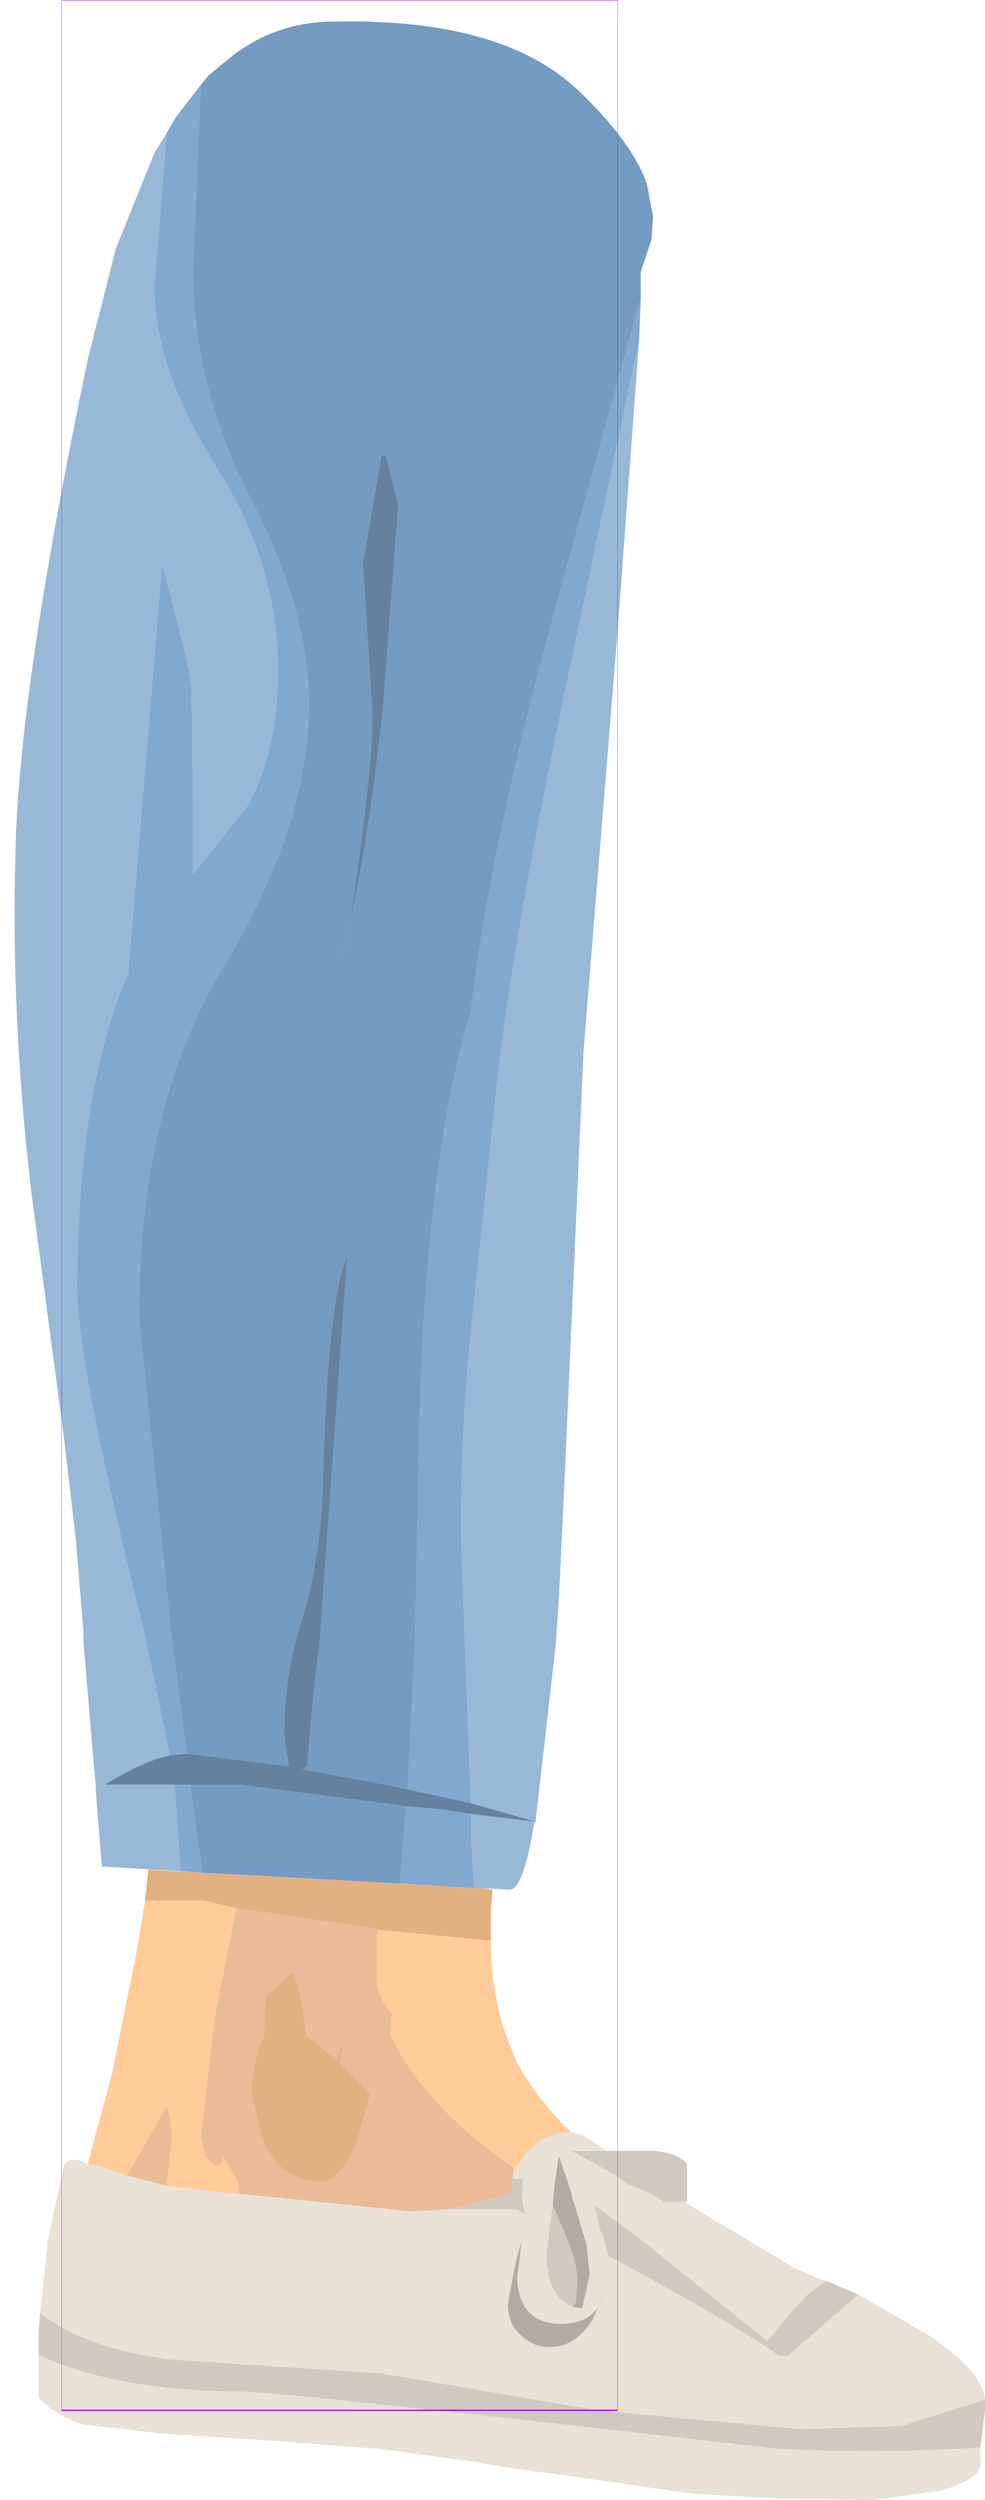 <?xml version="1.0" encoding="UTF-8" standalone="no"?>
<svg xmlns:ffdec="https://www.free-decompiler.com/flash" xmlns:xlink="http://www.w3.org/1999/xlink" ffdec:objectType="frame" height="80.9px" width="31.9px" xmlns="http://www.w3.org/2000/svg">
  <g transform="matrix(1.0, 0.0, 0.0, 1.0, 11.0, 39.0)">
    <use ffdec:characterId="1382" height="80.2" transform="matrix(1.0, 0.0, 0.0, 1.0, -10.55, -38.3)" width="31.45" xlink:href="#shape0"/>
    <use ffdec:characterId="1081" height="100.0" id="shape" transform="matrix(0.18, 0.0, 0.0, 0.78, -9, -39.005)" width="100.0" xlink:href="#sprite0"/>
  </g>
  <defs>
    <g id="shape0" transform="matrix(1.0, 0.0, 0.0, 1.0, 10.55, 38.3)">
      <path d="M-5.25 -35.3 L-5.2 -35.35 -5.25 -35.2 -5.25 -35.3" fill="#aacdf0" fill-rule="evenodd" stroke="none"/>
      <path d="M1.25 23.45 L1.2 23.6 1.2 25.05 Q1.3 25.8 1.7 26.15 L1.65 26.7 1.65 26.9 1.7 26.95 2.05 27.6 Q3.3 29.55 5.65 31.15 L5.6 31.5 5.55 31.6 5.6 31.95 5.0 32.15 3.5 32.5 2.4 32.55 2.2 32.55 -3.15 32.0 -3.25 32.0 -3.3 31.6 -3.35 31.5 -3.8 30.75 -3.8 31.0 -4.0 31.1 -4.35 30.8 -4.5 30.15 -4.05 26.3 -3.35 22.75 1.1 23.4 1.25 23.45 M0.1 27.15 L0.0 27.3 -0.05 27.45 -0.05 27.55 -0.1 27.65 -0.15 27.6 -0.35 27.45 -0.7 27.15 -0.8 27.05 -0.9 27.0 -1.1 26.9 Q-1.15 25.8 -1.5 24.8 L-2.4 25.6 -2.45 26.7 -2.45 26.9 -2.65 27.35 -2.8 28.05 -2.8 28.15 -2.85 28.35 -2.85 28.8 -2.5 30.25 Q-1.9 31.6 -0.6 31.6 -0.05 31.6 0.5 30.5 L1.0 28.75 0.0 27.75 0.1 27.3 0.1 27.1 0.1 27.05 0.1 27.15 M-6.9 31.4 L-5.6 29.15 Q-5.4 29.75 -5.45 30.5 L-5.6 31.7 -5.5 31.75 -5.55 31.75 -6.1 31.6 -6.9 31.4" fill="#ebbb98" fill-rule="evenodd" stroke="none"/>
      <path d="M4.9 23.8 Q4.9 25.45 5.4 26.9 L5.75 27.75 Q6.4 28.95 7.5 30.0 L7.4 30.0 Q6.45 30.05 5.85 30.95 L5.7 31.15 5.65 31.15 Q3.3 29.55 2.05 27.6 L1.7 26.95 1.65 26.9 1.65 26.7 1.7 26.15 Q1.3 25.8 1.2 25.05 L1.2 23.6 1.25 23.45 4.9 23.8 M-8.15 31.05 L-8.15 31.0 -7.4 28.2 -7.2 27.25 -6.6 24.3 -6.3 22.5 -4.4 22.5 -3.35 22.75 -4.05 26.3 -4.5 30.15 -4.35 30.8 -4.0 31.1 -3.8 31.0 -3.8 30.75 -3.35 31.5 -3.3 31.6 -3.25 32.0 -5.5 31.75 -5.6 31.7 -5.45 30.5 Q-5.4 29.75 -5.6 29.15 L-6.9 31.4 -7.8 31.1 -8.05 31.05 -8.15 31.05" fill="#ffcc99" fill-rule="evenodd" stroke="none"/>
      <path d="M8.65 30.6 L8.85 30.6 10.2 30.6 Q11.05 30.7 11.25 31.05 L11.25 32.25 11.15 32.25 10.5 32.25 Q10.0 31.9 9.35 31.7 L8.95 31.4 7.5 30.6 8.65 30.6 M15.75 34.8 L16.8 35.25 16.4 35.6 14.5 37.25 14.25 37.25 13.75 36.9 Q11.7 35.6 8.7 34.0 L8.5 33.25 8.45 33.2 8.4 33.05 8.25 32.35 9.8 33.5 13.85 36.75 14.6 35.85 15.15 35.25 15.75 34.8 M20.9 38.65 L20.9 39.0 20.75 40.2 Q17.65 40.4 14.25 40.25 L5.45 39.25 -0.65 38.6 -2.85 38.4 Q-7.25 38.4 -9.75 37.2 L-9.75 36.45 -9.7 35.85 Q-8.2 37.0 -5.5 37.35 L1.35 37.8 8.4 39.0 14.9 39.6 18.2 39.5 20.9 38.65 M3.5 32.5 L5.0 32.15 5.6 31.95 5.55 31.6 5.6 31.5 5.95 31.5 5.9 32.1 6.0 32.65 5.9 32.6 5.75 32.5 3.5 32.5 M6.9 32.35 L7.3 33.3 Q7.7 34.2 7.7 34.85 L7.65 35.5 7.55 35.65 Q6.7 35.3 6.7 33.95 L6.8 33.05 6.9 32.35" fill="#d0c9bf" fill-rule="evenodd" stroke="none"/>
      <path d="M7.5 30.0 L7.9 30.1 8.65 30.6 7.5 30.6 8.95 31.4 9.35 31.7 Q10.0 31.9 10.5 32.25 L11.15 32.25 14.75 34.4 15.55 34.75 15.75 34.8 15.15 35.25 14.6 35.85 13.85 36.75 9.8 33.5 8.25 32.35 8.4 33.05 8.45 33.2 8.5 33.25 8.7 34.0 Q11.7 35.6 13.75 36.9 L14.25 37.25 14.5 37.25 16.4 35.6 16.8 35.25 19.05 36.55 Q20.8 37.7 20.9 38.65 L18.2 39.5 14.9 39.6 8.4 39.0 1.35 37.8 -5.5 37.35 Q-8.2 37.0 -9.7 35.85 L-9.45 33.5 -9.0 31.4 Q-8.95 30.65 -8.2 31.0 L-8.15 31.05 -8.05 31.05 -7.8 31.1 -6.9 31.4 -6.1 31.6 -5.55 31.75 -5.5 31.75 -3.25 32.0 -3.15 32.0 2.2 32.55 2.4 32.55 3.5 32.5 5.75 32.5 5.9 32.6 6.0 32.65 5.9 32.1 5.95 31.5 5.6 31.5 5.65 31.15 5.7 31.15 5.85 30.95 Q6.45 30.05 7.4 30.0 L7.5 30.0 M20.75 40.2 L20.75 40.65 Q20.85 41.2 19.45 41.6 L17.3 41.9 14.75 41.85 14.25 41.85 11.45 41.7 8.0 41.2 5.45 40.85 4.25 40.65 1.3 40.25 -1.9 40.0 -5.75 39.75 -8.35 39.45 Q-9.15 39.2 -9.75 38.6 L-9.75 37.2 Q-7.25 38.4 -2.85 38.4 L-0.65 38.6 5.45 39.25 14.25 40.25 Q17.65 40.4 20.75 40.2 M7.55 35.65 L7.85 35.7 8.1 34.6 8.0 33.65 7.7 32.65 7.5 32.0 7.5 31.95 7.1 30.75 6.95 31.75 6.95 31.8 6.9 32.35 6.8 33.05 6.7 33.95 Q6.7 35.3 7.55 35.65 M6.8 36.95 Q7.65 36.95 8.2 36.05 L8.55 35.3 Q8.25 36.2 7.15 36.2 L7.1 36.2 Q5.8 36.15 5.75 34.7 L5.9 33.5 Q5.7 34.05 5.45 35.55 5.45 36.2 5.85 36.55 6.25 36.95 6.8 36.95" fill="#e9e1d6" fill-rule="evenodd" stroke="none"/>
      <path d="M4.65 22.1 L4.95 22.15 4.9 22.85 4.9 23.35 4.9 23.8 1.25 23.45 1.1 23.4 -3.35 22.75 -4.4 22.5 -6.3 22.5 -6.3 22.45 -6.25 22.0 -6.2 21.5 -3.45 21.65 1.95 21.95 4.35 22.1 4.6 22.1 4.65 22.1 M0.1 27.15 L0.1 27.05 0.1 27.1 0.1 27.3 0.0 27.75 1.0 28.75 0.5 30.5 Q-0.05 31.6 -0.6 31.6 -1.9 31.6 -2.5 30.25 L-2.85 28.8 -2.85 28.35 -2.8 28.15 -2.8 28.05 -2.65 27.35 -2.45 26.9 -2.45 26.7 -2.4 25.6 -1.5 24.8 Q-1.15 25.8 -1.1 26.9 L-0.9 27.0 -0.8 27.05 -0.7 27.15 -0.35 27.45 -0.15 27.6 -0.1 27.65 -0.05 27.55 -0.05 27.45 0.0 27.3 0.1 27.15" fill="#e2b181" fill-rule="evenodd" stroke="none"/>
      <path d="M6.9 32.35 L6.95 31.8 6.95 31.75 7.1 30.75 7.5 31.95 7.5 32.0 7.7 32.65 8.0 33.65 8.1 34.6 7.85 35.7 7.55 35.65 7.65 35.5 7.7 34.85 Q7.7 34.2 7.3 33.3 L6.9 32.35 M6.8 36.95 Q6.25 36.95 5.85 36.55 5.45 36.2 5.45 35.55 5.7 34.05 5.9 33.5 L5.75 34.7 Q5.8 36.15 7.1 36.2 L7.15 36.2 Q8.25 36.2 8.55 35.3 L8.2 36.05 Q7.65 36.95 6.8 36.95" fill="#b1aba3" fill-rule="evenodd" stroke="none"/>
      <path d="M9.7 -28.0 L9.0 -18.55 7.9 -5.0 7.3 8.55 7.15 11.7 7.1 12.75 7.0 14.2 6.35 19.9 6.35 19.95 6.3 20.0 Q5.95 22.15 5.5 22.15 L4.65 22.1 4.6 22.1 4.35 22.1 4.25 20.25 4.25 19.7 6.35 19.95 4.25 19.35 4.05 14.05 4.0 12.5 Q3.8 9.15 4.2 4.6 L5.0 -3.0 Q5.45 -7.9 7.4 -17.1 L9.7 -28.0 M-5.15 21.55 L-7.7 21.4 -7.9 18.95 -7.9 18.75 -7.95 18.25 -8.3 14.1 -8.3 13.95 -8.3 13.75 -8.55 10.75 -8.95 7.35 -9.85 0.6 -10.0 -0.55 Q-10.65 -6.15 -10.5 -11.4 -10.4 -16.65 -8.15 -27.4 L-7.25 -30.95 -6.0 -34.05 -5.6 -34.7 -6.0 -29.75 Q-6.0 -27.05 -4.0 -23.9 -2.0 -20.75 -2.0 -17.35 -2.0 -14.65 -3.0 -12.9 L-4.75 -10.7 -4.75 -13.25 -4.8 -16.85 Q-4.9 -17.6 -5.75 -20.75 L-6.85 -7.5 Q-8.5 -3.7 -8.5 2.75 -8.5 5.15 -6.3 13.95 L-6.2 14.45 -5.5 17.8 Q-6.4 18.0 -7.6 18.75 L-5.35 18.75 -5.15 21.55" fill="#98b8d7" fill-rule="evenodd" stroke="none"/>
      <path d="M-4.5 -36.25 L-4.75 -30.25 Q-4.75 -26.45 -2.85 -22.8 -1.0 -19.2 -1.0 -16.25 -1.0 -12.3 -3.75 -7.75 -6.5 -3.25 -6.5 3.6 L-5.45 13.95 -4.95 17.75 -5.0 17.75 -5.5 17.8 -6.2 14.45 -6.3 13.95 Q-8.5 5.15 -8.5 2.75 -8.5 -3.7 -6.85 -7.5 L-5.75 -20.75 Q-4.9 -17.6 -4.8 -16.85 L-4.75 -13.25 -4.75 -10.7 -3.0 -12.9 Q-2.0 -14.65 -2.0 -17.35 -2.0 -20.75 -4.0 -23.9 -6.0 -27.05 -6.0 -29.75 L-5.6 -34.7 -5.25 -35.3 -5.25 -35.2 -5.2 -35.35 -4.5 -36.25 M2.2 18.9 L2.45 14.0 2.55 8.6 Q2.7 -1.2 4.25 -6.25 4.85 -11.5 7.0 -19.35 L9.75 -29.35 9.7 -28.0 7.4 -17.1 Q5.45 -7.9 5.0 -3.0 L4.2 4.6 Q3.8 9.15 4.0 12.5 L4.05 14.05 4.25 19.35 2.2 18.9 M-4.45 21.6 L-5.15 21.55 -5.35 18.75 -4.85 18.75 -4.45 21.6 M2.15 19.45 L3.3 19.55 4.25 19.7 4.25 20.25 4.35 22.1 1.95 21.95 2.15 19.45" fill="#81a8cf" fill-rule="evenodd" stroke="none"/>
      <path d="M-4.5 -36.25 L-4.25 -36.55 -3.9 -36.85 -3.4 -37.25 Q-2.05 -38.25 -0.35 -38.3 5.2 -38.45 7.7 -36.1 9.45 -34.45 9.95 -33.05 L10.15 -32.0 10.1 -31.25 9.75 -30.2 9.75 -30.15 9.75 -29.35 7.0 -19.35 Q4.85 -11.5 4.25 -6.25 2.7 -1.2 2.55 8.6 L2.45 14.0 2.2 18.9 1.75 18.8 -1.2 18.25 -1.05 18.15 -0.85 15.85 -0.65 14.2 0.25 1.65 Q-0.4 3.0 -0.55 9.15 -0.65 11.6 -1.25 13.5 -1.8 15.2 -1.8 17.15 L-1.65 18.15 -4.95 17.75 -5.45 13.95 -6.5 3.6 Q-6.5 -3.25 -3.75 -7.75 -1.0 -12.3 -1.0 -16.25 -1.0 -19.2 -2.85 -22.8 -4.75 -26.45 -4.75 -30.25 L-4.5 -36.25 M-3.45 21.65 L-4.45 21.6 -4.85 18.75 -3.25 18.75 2.15 19.45 1.95 21.95 -3.45 21.65 M1.35 -24.25 L0.75 -20.75 1.05 -16.1 Q1.15 -14.75 0.35 -9.25 L0.05 -7.95 Q0.85 -11.0 1.4 -16.0 L1.9 -22.65 1.5 -24.25 1.35 -24.25" fill="#749bc1" fill-rule="evenodd" stroke="none"/>
      <path d="M-4.95 17.75 L-1.65 18.15 -1.8 17.15 Q-1.8 15.2 -1.25 13.5 -0.65 11.6 -0.55 9.15 -0.4 3.0 0.25 1.65 L-0.65 14.2 -0.85 15.85 -1.05 18.15 -1.2 18.25 1.75 18.8 2.2 18.9 4.25 19.35 6.35 19.95 4.25 19.7 3.3 19.55 2.15 19.45 -3.25 18.75 -4.85 18.75 -5.35 18.75 -7.6 18.75 Q-6.4 18.0 -5.5 17.8 L-5.0 17.75 -4.95 17.75 M1.35 -24.25 L1.5 -24.25 1.9 -22.65 1.4 -16.0 Q0.85 -11.0 0.05 -7.95 L0.35 -9.25 Q1.15 -14.75 1.05 -16.1 L0.75 -20.75 1.35 -24.25" fill="#64829f" fill-rule="evenodd" stroke="none"/>
    </g>
    <g id="sprite0" transform="matrix(1.0, 0.0, 0.0, 1.0, 50.0, 50.0)">
      <use ffdec:characterId="1080" height="100.0" transform="matrix(1.0, 0.0, 0.0, 1.0, -50.0, -50.0)" width="100.0" xlink:href="#shape1"/>
    </g>
    <g id="shape1" transform="matrix(1.0, 0.0, 0.0, 1.0, 50.0, 50.0)">
      <path d="M50.0 50.0 L-50.0 50.0 -50.0 -50.0 50.0 -50.0 50.0 50.0 Z" fill="none" stroke="#9900ff" stroke-linecap="round" stroke-linejoin="round" stroke-width="0.05"/>
    </g>
  </defs>
</svg>
